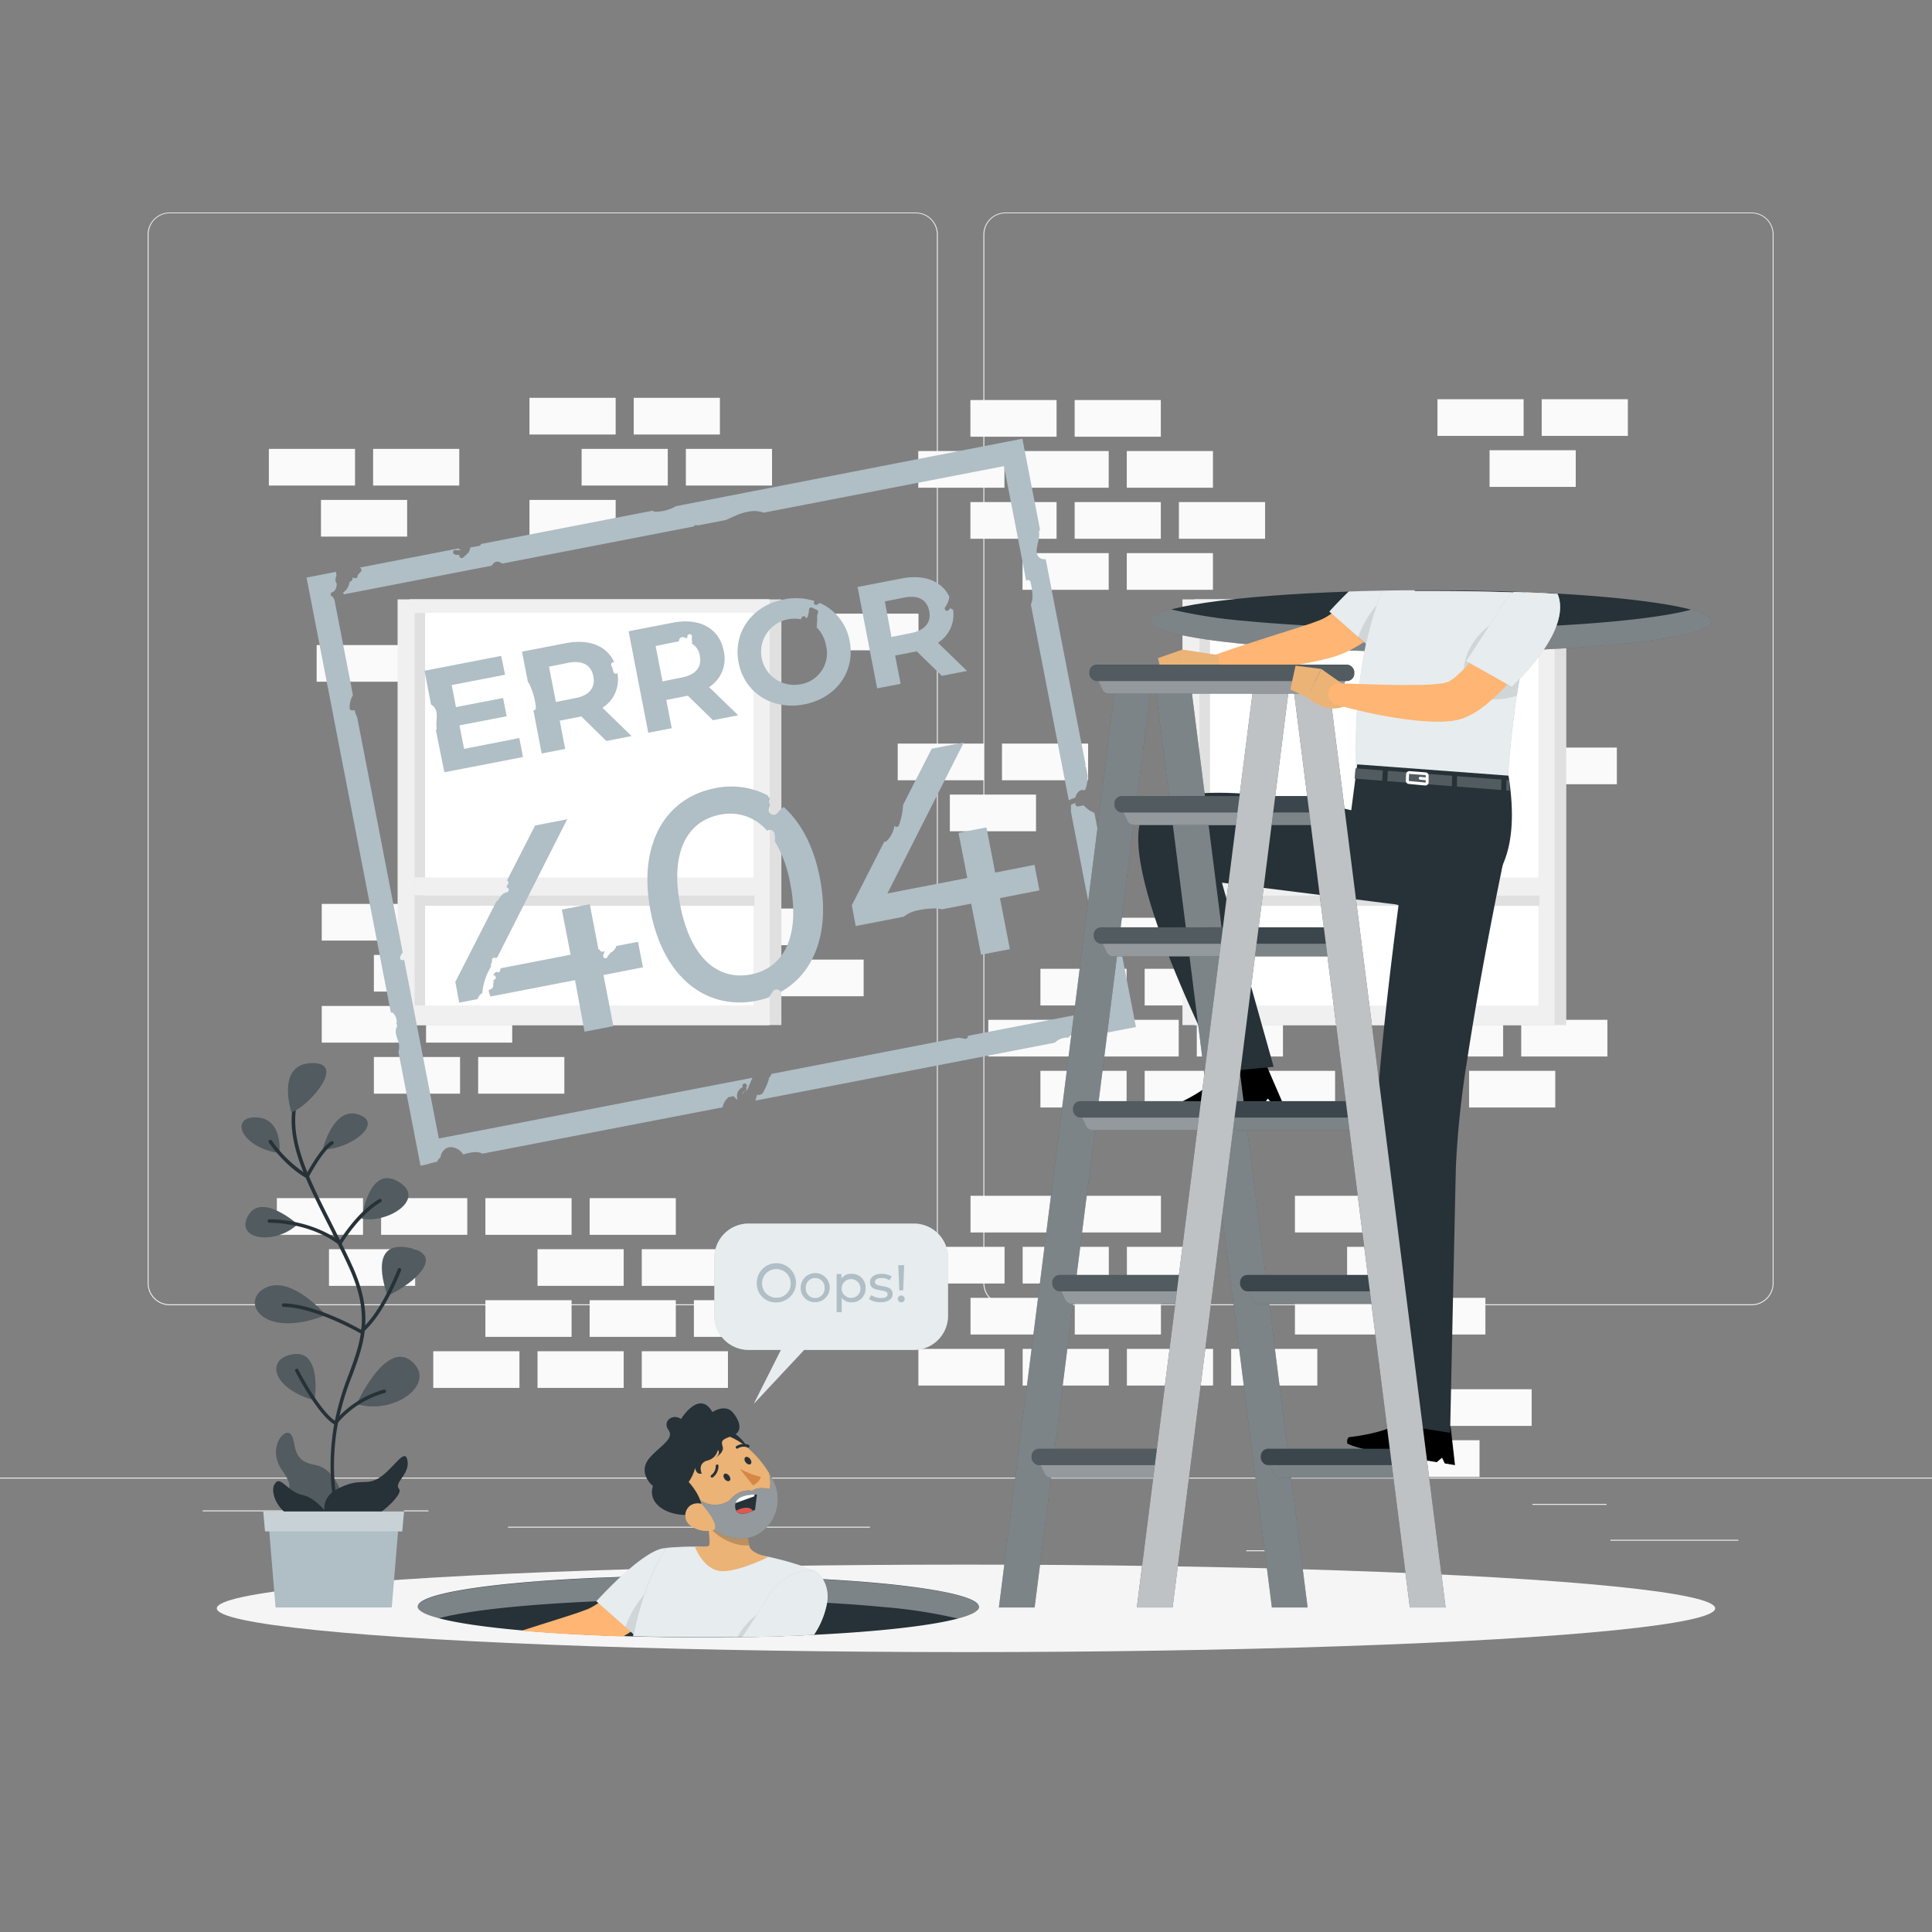 <svg xmlns="http://www.w3.org/2000/svg" viewBox="0 0 500 500"><rect x="0" y="0" width="500" height="500" fill="#808080" stroke="none"/><g id="freepik--background-complete--inject-53"><rect y="382.4" width="500" height="0.25" style="fill:#ebebeb"></rect><rect x="416.78" y="398.49" width="33.12" height="0.25" style="fill:#ebebeb"></rect><rect x="322.53" y="401.21" width="8.69" height="0.25" style="fill:#ebebeb"></rect><rect x="396.59" y="389.21" width="19.19" height="0.25" style="fill:#ebebeb"></rect><rect x="52.46" y="390.89" width="43.19" height="0.25" style="fill:#ebebeb"></rect><rect x="104.56" y="390.89" width="6.33" height="0.25" style="fill:#ebebeb"></rect><rect x="131.47" y="395.11" width="93.68" height="0.25" style="fill:#ebebeb"></rect><path d="M237,337.8H43.91a5.71,5.71,0,0,1-5.7-5.71V60.66A5.71,5.71,0,0,1,43.91,55H237a5.71,5.71,0,0,1,5.71,5.71V332.09A5.71,5.71,0,0,1,237,337.8ZM43.91,55.2a5.46,5.46,0,0,0-5.45,5.46V332.09a5.46,5.46,0,0,0,5.45,5.46H237a5.47,5.47,0,0,0,5.46-5.46V60.66A5.47,5.47,0,0,0,237,55.2Z" style="fill:#ebebeb"></path><path d="M453.31,337.8H260.21a5.72,5.72,0,0,1-5.71-5.71V60.66A5.72,5.72,0,0,1,260.21,55h193.1A5.71,5.71,0,0,1,459,60.66V332.09A5.71,5.71,0,0,1,453.31,337.8ZM260.21,55.2a5.47,5.47,0,0,0-5.46,5.46V332.09a5.47,5.47,0,0,0,5.46,5.46h193.1a5.47,5.47,0,0,0,5.46-5.46V60.66a5.47,5.47,0,0,0-5.46-5.46Z" style="fill:#ebebeb"></path><rect x="336.71" y="237.51" width="22.3" height="9.49" style="fill:#fafafa"></rect><rect x="309.73" y="237.51" width="22.3" height="9.49" style="fill:#fafafa"></rect><rect x="282.75" y="237.51" width="22.3" height="9.49" style="fill:#fafafa"></rect><rect x="350.2" y="250.72" width="22.3" height="9.49" style="fill:#fafafa"></rect><rect x="323.22" y="250.72" width="22.3" height="9.49" style="fill:#fafafa"></rect><rect x="296.24" y="250.72" width="22.3" height="9.49" style="fill:#fafafa"></rect><rect x="269.26" y="250.72" width="22.3" height="9.49" style="fill:#fafafa"></rect><rect x="393.69" y="263.93" width="22.3" height="9.49" style="fill:#fafafa"></rect><rect x="366.71" y="263.93" width="22.3" height="9.49" style="fill:#fafafa"></rect><rect x="309.73" y="263.93" width="22.3" height="9.49" style="fill:#fafafa"></rect><rect x="282.75" y="263.93" width="22.3" height="9.49" style="fill:#fafafa"></rect><rect x="255.77" y="263.93" width="22.3" height="9.49" style="fill:#fafafa"></rect><rect x="380.2" y="277.13" width="22.3" height="9.49" style="fill:#fafafa"></rect><rect x="323.22" y="277.13" width="22.3" height="9.49" style="fill:#fafafa"></rect><rect x="296.24" y="277.13" width="22.3" height="9.49" style="fill:#fafafa"></rect><rect x="269.26" y="277.13" width="22.3" height="9.49" style="fill:#fafafa"></rect><rect x="164.01" y="102.96" width="22.3" height="9.49" style="fill:#fafafa"></rect><rect x="137.03" y="102.96" width="22.3" height="9.49" style="fill:#fafafa"></rect><rect x="177.5" y="116.17" width="22.3" height="9.49" style="fill:#fafafa"></rect><rect x="150.52" y="116.17" width="22.3" height="9.49" style="fill:#fafafa"></rect><rect x="96.56" y="116.17" width="22.3" height="9.49" style="fill:#fafafa"></rect><rect x="69.58" y="116.17" width="22.3" height="9.49" style="fill:#fafafa"></rect><rect x="137.03" y="129.38" width="22.3" height="9.49" style="fill:#fafafa"></rect><rect x="382.64" y="180.26" width="22.3" height="9.49" style="fill:#fafafa"></rect><rect x="335.66" y="180.26" width="22.3" height="9.49" style="fill:#fafafa"></rect><rect x="396.14" y="193.47" width="22.3" height="9.49" style="fill:#fafafa"></rect><rect x="369.15" y="193.47" width="22.3" height="9.49" style="fill:#fafafa"></rect><rect x="138.94" y="166.94" width="22.3" height="9.49" style="fill:#fafafa"></rect><rect x="81.95" y="166.94" width="22.3" height="9.49" style="fill:#fafafa"></rect><rect x="152.43" y="180.14" width="22.3" height="9.49" style="fill:#fafafa"></rect><rect x="115.44" y="180.14" width="22.3" height="9.49" style="fill:#fafafa"></rect><rect x="382.64" y="206.68" width="22.3" height="9.49" style="fill:#fafafa"></rect><rect x="335.66" y="206.68" width="22.3" height="9.49" style="fill:#fafafa"></rect><rect x="83.07" y="129.38" width="22.3" height="9.49" style="fill:#fafafa"></rect><rect x="398.99" y="103.32" width="22.3" height="9.49" style="fill:#fafafa"></rect><rect x="372.01" y="103.32" width="22.3" height="9.49" style="fill:#fafafa"></rect><rect x="385.5" y="116.52" width="22.3" height="9.49" style="fill:#fafafa"></rect><rect x="278.12" y="103.53" width="22.3" height="9.49" style="fill:#fafafa"></rect><rect x="251.14" y="103.53" width="22.3" height="9.49" style="fill:#fafafa"></rect><rect x="291.61" y="116.73" width="22.3" height="9.49" style="fill:#fafafa"></rect><rect x="264.63" y="116.73" width="22.3" height="9.49" style="fill:#fafafa"></rect><rect x="237.65" y="116.73" width="22.3" height="9.49" style="fill:#fafafa"></rect><rect x="305.1" y="129.94" width="22.3" height="9.49" style="fill:#fafafa"></rect><rect x="278.12" y="129.94" width="22.3" height="9.49" style="fill:#fafafa"></rect><rect x="251.14" y="129.94" width="22.3" height="9.49" style="fill:#fafafa"></rect><rect x="291.61" y="143.15" width="22.3" height="9.49" style="fill:#fafafa"></rect><rect x="264.63" y="143.15" width="22.3" height="9.49" style="fill:#fafafa"></rect><rect x="110.26" y="233.93" width="22.3" height="9.49" style="fill:#fafafa"></rect><rect x="83.27" y="233.93" width="22.3" height="9.49" style="fill:#fafafa"></rect><rect x="187.72" y="235.13" width="22.3" height="9.49" style="fill:#fafafa"></rect><rect x="123.75" y="247.13" width="22.3" height="9.49" style="fill:#fafafa"></rect><rect x="96.76" y="247.13" width="22.3" height="9.49" style="fill:#fafafa"></rect><rect x="201.21" y="248.34" width="22.3" height="9.49" style="fill:#fafafa"></rect><rect x="174.22" y="248.34" width="22.3" height="9.49" style="fill:#fafafa"></rect><rect x="245.82" y="205.64" width="22.3" height="9.49" style="fill:#fafafa"></rect><rect x="105.93" y="199.36" width="22.3" height="9.49" style="fill:#fafafa"></rect><rect x="215.41" y="158.81" width="22.3" height="9.49" style="fill:#fafafa"></rect><rect x="232.33" y="192.44" width="22.3" height="9.49" style="fill:#fafafa"></rect><rect x="259.31" y="192.44" width="22.3" height="9.49" style="fill:#fafafa"></rect><rect x="360.6" y="372.73" width="22.3" height="9.49" style="fill:#fafafa"></rect><rect x="374.09" y="359.53" width="22.3" height="9.49" style="fill:#fafafa"></rect><rect x="110.26" y="260.34" width="22.3" height="9.49" style="fill:#fafafa"></rect><rect x="83.27" y="260.34" width="22.3" height="9.49" style="fill:#fafafa"></rect><rect x="123.75" y="273.55" width="22.3" height="9.49" style="fill:#fafafa"></rect><rect x="96.76" y="273.55" width="22.3" height="9.49" style="fill:#fafafa"></rect><rect x="152.6" y="310.08" width="22.3" height="9.49" style="fill:#fafafa"></rect><rect x="125.62" y="310.08" width="22.3" height="9.49" style="fill:#fafafa"></rect><rect x="98.63" y="310.08" width="22.3" height="9.49" style="fill:#fafafa"></rect><rect x="71.65" y="310.08" width="22.3" height="9.49" style="fill:#fafafa"></rect><rect x="166.09" y="323.29" width="22.3" height="9.49" style="fill:#fafafa"></rect><rect x="139.11" y="323.29" width="22.3" height="9.49" style="fill:#fafafa"></rect><rect x="85.14" y="323.29" width="22.3" height="9.49" style="fill:#fafafa"></rect><rect x="179.58" y="336.49" width="22.3" height="9.49" style="fill:#fafafa"></rect><rect x="152.6" y="336.49" width="22.3" height="9.49" style="fill:#fafafa"></rect><rect x="125.62" y="336.49" width="22.3" height="9.49" style="fill:#fafafa"></rect><rect x="166.09" y="349.7" width="22.3" height="9.49" style="fill:#fafafa"></rect><rect x="139.11" y="349.7" width="22.3" height="9.49" style="fill:#fafafa"></rect><rect x="112.13" y="349.7" width="22.3" height="9.49" style="fill:#fafafa"></rect><rect x="335.13" y="309.47" width="22.3" height="9.49" style="fill:#fafafa"></rect><rect x="278.15" y="309.47" width="22.3" height="9.49" style="fill:#fafafa"></rect><rect x="251.17" y="309.47" width="22.3" height="9.49" style="fill:#fafafa"></rect><rect x="348.63" y="322.68" width="22.3" height="9.49" style="fill:#fafafa"></rect><rect x="291.64" y="322.68" width="22.3" height="9.49" style="fill:#fafafa"></rect><rect x="264.66" y="322.68" width="22.3" height="9.49" style="fill:#fafafa"></rect><rect x="237.68" y="322.68" width="22.3" height="9.49" style="fill:#fafafa"></rect><rect x="362.12" y="335.88" width="22.3" height="9.49" style="fill:#fafafa"></rect><rect x="335.13" y="335.88" width="22.3" height="9.49" style="fill:#fafafa"></rect><rect x="278.15" y="335.88" width="22.3" height="9.49" style="fill:#fafafa"></rect><rect x="251.17" y="335.88" width="22.3" height="9.49" style="fill:#fafafa"></rect><rect x="318.62" y="349.09" width="22.3" height="9.49" style="fill:#fafafa"></rect><rect x="291.64" y="349.09" width="22.3" height="9.49" style="fill:#fafafa"></rect><rect x="264.66" y="349.09" width="22.3" height="9.49" style="fill:#fafafa"></rect><rect x="237.68" y="349.09" width="22.3" height="9.49" style="fill:#fafafa"></rect><rect x="309.03" y="155.11" width="96.32" height="110.17" transform="translate(714.38 420.4) rotate(180)" style="fill:#e0e0e0"></rect><rect x="309.21" y="155.11" width="92.61" height="110.17" transform="translate(711.03 420.4) rotate(180)" style="fill:#e0e0e0"></rect><rect x="306.03" y="155.11" width="96.32" height="110.17" transform="translate(708.37 420.4) rotate(180)" style="fill:#f0f0f0"></rect><rect x="310.4" y="158.63" width="87.74" height="101.6" transform="translate(708.54 418.85) rotate(180)" style="fill:#fff"></rect><rect x="310.4" y="158.63" width="2.74" height="101.6" transform="translate(623.54 418.85) rotate(180)" style="fill:#e0e0e0"></rect><rect x="354.24" y="190.29" width="2.74" height="85.54" transform="translate(122.56 588.67) rotate(-90)" style="fill:#e0e0e0"></rect><rect x="310.4" y="227.09" width="89.21" height="4.6" transform="translate(710.01 458.77) rotate(180)" style="fill:#f0f0f0"></rect><rect x="105.9" y="155.11" width="96.32" height="110.17" transform="translate(308.12 420.4) rotate(180)" style="fill:#e0e0e0"></rect><rect x="106.08" y="155.11" width="92.61" height="110.17" transform="translate(304.78 420.4) rotate(180)" style="fill:#e0e0e0"></rect><rect x="102.9" y="155.11" width="96.32" height="110.17" transform="translate(302.12 420.4) rotate(180)" style="fill:#f0f0f0"></rect><rect x="107.27" y="158.63" width="87.74" height="101.6" transform="translate(302.28 418.85) rotate(180)" style="fill:#fff"></rect><rect x="107.27" y="158.63" width="2.74" height="101.6" transform="translate(217.28 418.85) rotate(180)" style="fill:#e0e0e0"></rect><rect x="151.12" y="190.29" width="2.74" height="85.54" transform="translate(-80.57 385.54) rotate(-90)" style="fill:#e0e0e0"></rect><rect x="107.27" y="227.09" width="89.21" height="4.6" transform="translate(303.75 458.77) rotate(180)" style="fill:#f0f0f0"></rect></g><g id="freepik--Shadow--inject-53"><ellipse id="freepik--path--inject-53" cx="250" cy="416.24" rx="193.89" ry="11.32" style="fill:#f5f5f5"></ellipse></g><g id="freepik--Plant--inject-53"><path d="M89.38,390.41S88,380.24,81.49,379.13s-4.55-6-6.24-7.94-6.12,3.71-2.33,9.16.69,3.73,2.33,8.79S90,398.85,89.38,390.41Z" style="fill:#263238"></path><path d="M89.38,390.41S88,380.24,81.49,379.13s-4.55-6-6.24-7.94-6.12,3.71-2.33,9.16.69,3.73,2.33,8.79S90,398.85,89.38,390.41Z" style="fill:#fff;isolation:isolate;opacity:0.2"></path><path d="M89.11,397.47a.45.45,0,0,1-.41-.25c0-.11-5-10.69-2.4-27.55a70.69,70.69,0,0,1,4-14.09c3.15-8.58,5.63-15.36-.05-27.74-1.8-3.92-3.64-7.57-5.42-11.1-6.68-13.26-11.95-23.73-8-34.34a.45.45,0,0,1,.58-.26.43.43,0,0,1,.27.57c-3.79,10.24,1.41,20.56,8,33.62,1.78,3.54,3.62,7.2,5.43,11.13,5.84,12.72,3.17,20,.08,28.43a68.49,68.49,0,0,0-4,13.92c-2.57,16.56,2.28,26.91,2.33,27a.45.45,0,0,1-.21.6A.48.48,0,0,1,89.11,397.47Z" style="fill:#263238"></path><path d="M85.36,395s-4.21-6.34,1.86-9.6,7.29-.63,11-3,6.6-8,7.24-4.39-3.69,5.71-2.16,7.37S93.13,397.84,85.36,395Z" style="fill:#263238"></path><path d="M75.43,287.85s-4.09-12.45,5.23-12.71S79.7,286.52,75.43,287.85Z" style="fill:#263238"></path><path d="M83.53,297.43s2.78-11.33,9.39-8.94S90.12,297.64,83.53,297.43Z" style="fill:#263238"></path><path d="M72.31,298.41s1-9-6-9.22S62.39,297,72.31,298.41Z" style="fill:#263238"></path><path d="M77,316.84s-9.42-8.4-12.81-2.15S71.28,322.24,77,316.84Z" style="fill:#263238"></path><path d="M93.64,315.35s1.77-14,9.38-9.57S100.27,316.75,93.64,315.35Z" style="fill:#263238"></path><path d="M100.34,335.32s-5.62-14.09,4.82-12.5S107.71,331.9,100.34,335.32Z" style="fill:#263238"></path><path d="M84.32,340.35S75.51,330,68.77,333.26,67.54,346.87,84.32,340.35Z" style="fill:#263238"></path><path d="M92.32,363.36s7.51-16.68,14.19-11.06S102.25,366.32,92.32,363.36Z" style="fill:#263238"></path><path d="M81.41,362.38s2-12.94-5.45-11.9S70.48,359.44,81.41,362.38Z" style="fill:#263238"></path><g style="isolation:isolate;opacity:0.2"><path d="M75.43,287.85s-4.09-12.45,5.23-12.71S79.7,286.52,75.43,287.85Z" style="fill:#fff"></path><path d="M83.53,297.43s2.78-11.33,9.39-8.94S90.12,297.64,83.53,297.43Z" style="fill:#fff"></path><path d="M72.31,298.41s1-9-6-9.22S62.39,297,72.31,298.41Z" style="fill:#fff"></path><path d="M77,316.84s-9.42-8.4-12.81-2.15S71.28,322.24,77,316.84Z" style="fill:#fff"></path><path d="M93.64,315.35s1.77-14,9.38-9.57S100.27,316.75,93.64,315.35Z" style="fill:#fff"></path><path d="M100.34,335.32s-5.62-14.09,4.82-12.5S107.71,331.9,100.34,335.32Z" style="fill:#fff"></path><path d="M84.32,340.35S75.51,330,68.77,333.26,67.54,346.87,84.32,340.35Z" style="fill:#fff"></path><path d="M92.32,363.36s7.51-16.68,14.19-11.06S102.25,366.32,92.32,363.36Z" style="fill:#fff"></path><path d="M81.41,362.38s2-12.94-5.45-11.9S70.48,359.44,81.41,362.38Z" style="fill:#fff"></path></g><path d="M79.47,304.92a.51.51,0,0,1-.22-.05c-5.52-3.09-9.49-8.93-9.65-9.17a.45.45,0,0,1,.12-.63.46.46,0,0,1,.63.12,32.63,32.63,0,0,0,8.94,8.66c.84-1.56,3.87-6.94,6.4-8.46a.45.45,0,1,1,.47.77c-2.69,1.61-6.26,8.45-6.29,8.52a.45.45,0,0,1-.27.22A.32.32,0,0,1,79.47,304.92Z" style="fill:#263238"></path><path d="M88,322.23a.42.42,0,0,1-.27-.09c-7.85-5.93-17.88-5.68-18-5.68a.48.48,0,0,1-.47-.44.45.45,0,0,1,.44-.46c.1,0,10.11-.26,18.15,5.56,1.05-1.67,5.08-7.74,10.26-10.79a.45.45,0,0,1,.46.78c-5.71,3.36-10.16,10.82-10.2,10.9a.46.46,0,0,1-.3.21Z" style="fill:#263238"></path><path d="M93.45,345.1a.46.46,0,0,1-.23-.06c-.11-.07-11.58-6.66-19.87-6.82a.46.46,0,0,1,0-.91c7.9.16,18.19,5.75,20,6.79,5.32-4.49,9.55-15.5,9.59-15.61a.45.45,0,1,1,.84.32c-.18.47-4.48,11.68-10.1,16.19A.48.48,0,0,1,93.45,345.1Z" style="fill:#263238"></path><path d="M86.81,368.74a.49.49,0,0,1-.23-.06c-4.33-2.48-9.93-13.33-10.16-13.79a.45.45,0,0,1,.8-.42c0,.11,5.41,10.5,9.48,13.22a25.79,25.79,0,0,1,12.6-8.05.45.45,0,0,1,.56.3.46.46,0,0,1-.3.57,24.65,24.65,0,0,0-12.38,8A.47.47,0,0,1,86.81,368.74Z" style="fill:#263238"></path><path d="M86,393.48s-3.61-5.74-7.68-6.56-5.83-5.51-7.33-2.69S73.63,396.41,86,393.48Z" style="fill:#263238"></path><polygon points="71.31 416.01 101.39 416.01 103.4 391.72 69.3 391.72 71.31 416.01" style="fill:#B0BEC5"></polygon><polygon points="68.59 396.32 104.1 396.32 104.56 391.17 68.14 391.17 68.59 396.32" style="fill:#B0BEC5"></polygon><polygon points="68.59 396.32 104.1 396.32 104.56 391.17 68.14 391.17 68.59 396.32" style="fill:#fff;opacity:0.3"></polygon></g><g id="freepik--Frame--inject-53"><path d="M280.47,208.42l-1.52.29a.61.61,0,0,1-.51-1l.06,0c-.43.19-.86.38-1.31.55a18.12,18.12,0,0,0,0,2L287,261l-36.54,7.08a.78.78,0,0,1,0,.22.61.61,0,0,1-.65.55c-.59-.11-1.19-.22-1.79-.3l-48.38,9.38a.57.57,0,0,1-.08.24,7.66,7.66,0,0,1-.61.88,1,1,0,0,1-.06.53,17.7,17.7,0,0,1-1.45,3.23,1.33,1.33,0,0,1-.8.53,1.13,1.13,0,0,1-.63-.05,6.68,6.68,0,0,0-.5,1.55l77.52-15,.07-.09a4.48,4.48,0,0,1,3.4-1.21,6.13,6.13,0,0,1,1.55-1.3,1.89,1.89,0,0,1,1.8-.15,1.93,1.93,0,0,1,.83,1,22,22,0,0,1,2.3-.16l11-2.14-10.75-55.43A7,7,0,0,1,280.47,208.42Z" style="fill:#B0BEC5"></path><path d="M180.26,135.91l.36.07,7.23-1.4c.8-.35,1.59-.72,2.36-1.05a13.89,13.89,0,0,1,4.62-1.27,7.35,7.35,0,0,1,2.81.42l62.18-12.05,5.77,29.74a.61.61,0,0,1,1.09.2,17.3,17.3,0,0,1,.54,4,5.34,5.34,0,0,1-.44,1.88l9.81,50.63c.59-.22,1.17-.46,1.75-.72a2.6,2.6,0,0,1,1.11-1.73,1.87,1.87,0,0,1,1.34-.1,7.24,7.24,0,0,0,.5-1.64,9.45,9.45,0,0,0,.19-2.09l-.39-2.05c0-.11-.09-.21-.14-.31a.53.53,0,0,1,0-.5l-10.32-53.22a.57.57,0,0,1-.18,0,2,2,0,0,1-1.87-.87,3,3,0,0,1-.25-1.88c.1-.75.29-1.49.44-2.23a5.86,5.86,0,0,0,.14-2,.55.55,0,0,1,.26-.59l-4.58-23.61L174.92,131a10.56,10.56,0,0,1-5.49,1.43.54.54,0,0,1-.44-.28l-44.49,8.63a.64.64,0,0,1-.47.48l-2.34.45a1.93,1.93,0,0,1-.31,1,.56.56,0,0,1-.19.36,5.66,5.66,0,0,0-.44.4c-.27.25-.53.52-.81.76a.77.77,0,0,1-.34.19.62.62,0,0,1-.57-.2.64.64,0,0,1-.15-.44.85.85,0,0,1,0-.17c-.36,0-.72,0-1.07-.09a.62.62,0,0,1-.55-.65.6.6,0,0,1,.64-.55,8.75,8.75,0,0,0,1.14.09h.3a.57.57,0,0,0,.13,0h0a1.25,1.25,0,0,1-.76-.41.35.35,0,0,1,0-.08l-25.76,5a.72.72,0,0,1,.34.09.61.61,0,0,1,.16.83,5.57,5.57,0,0,1-.69.76l-.07.08h0c0-.05.06,0,0,0a1.67,1.67,0,0,0-.12.16s0,.08,0,.11a.36.36,0,0,0,0,.1.13.13,0,0,0,0,.06.62.62,0,0,1-.94.45l0,0h0a.58.58,0,0,0-.17-.06,1.39,1.39,0,0,0-.19-.06,1.53,1.53,0,0,1-.22.8.56.56,0,0,1-.52.24,5.41,5.41,0,0,1-.56,1.61,4.15,4.15,0,0,1-1.2,1.3l0,0a2,2,0,0,1,.24.42l38.3-7.42,0-.06a2.64,2.64,0,0,1,.62-.71,1.33,1.33,0,0,1,1.16-.21,2.78,2.78,0,0,1,.87.45l49.59-9.61A.6.6,0,0,1,180.26,135.91Z" style="fill:#B0BEC5"></path><path d="M113.57,294.64l-9-46.35a.6.6,0,0,1-.65.17.6.6,0,0,1-.37-.76,3.91,3.91,0,0,1,.67-1.21L92.43,185.58l-.11-.19a6.07,6.07,0,0,1-.51-1.56,4.22,4.22,0,0,0-.62,0,.61.61,0,0,1-.71-.64,6.47,6.47,0,0,1,.86-3.29l-4.78-24.64a3.17,3.17,0,0,1-.21-.41l-.24-.45a.54.54,0,0,1-.47-.3.6.6,0,0,1,.27-.8,2,2,0,0,0,.67-.43,2,2,0,0,0,.33-.52,4,4,0,0,0,.25-1.32,1.93,1.93,0,0,1-.32-.68,2.26,2.26,0,0,1,.09-1,.45.45,0,0,1,.13-.22c0-.38-.06-.76-.08-1.14l-7.65,1.48,21.83,112.62a.5.5,0,0,1,.65.16,3.28,3.28,0,0,1,.87,2.25,2.43,2.43,0,0,1-.14.48.57.57,0,0,1,.2.66,2.92,2.92,0,0,0-.27,1.86,12.06,12.06,0,0,0,.51,1.75,4.65,4.65,0,0,1,.14,3l5.7,29.43,1.62-.32a23.24,23.24,0,0,1,2.78-.73.5.5,0,0,1,.09-.4,9.2,9.2,0,0,1,.76-.78.65.65,0,0,1,0-.31,3.26,3.26,0,0,1,1.11-1.76,2.56,2.56,0,0,1,1.74-.49,4.08,4.08,0,0,1,2.94,1.87c1.64-.4,3.41-1,5-.19l62.16-12a2.73,2.73,0,0,1,.1-.48,4.58,4.58,0,0,1,1.37-2.09.59.59,0,0,1,.7-.05.54.54,0,0,1,.92,0l.25.3.11.1h0l.19.13,0,0h0l.21.1a2.85,2.85,0,0,1,0-1.78,2.51,2.51,0,0,1,1.38-1.46.59.59,0,0,1,.36-.93.61.61,0,0,1,.47,1.07l.07.08a.6.6,0,0,1-.27.8l-.23.11-.13.07s0,0,0,0l-.07.05-.16.14,0,0,0,0-.06.07-.1.15,0,.06a1.66,1.66,0,0,0-.06.16h0a3.82,3.82,0,0,1,.69-.7,2.48,2.48,0,0,1,.56-.29c.49-1.08.95-2.18,1.41-3.26Z" style="fill:#B0BEC5"></path></g><g id="freepik--Number--inject-53"><path d="M128.35,248a1.43,1.43,0,0,1,.37-.29l18.06-35.68-8.3,1.61-7.28,14.25a.5.5,0,0,1,.13.05.61.61,0,0,1,.16.83c-.17.25-.3.52-.45.78.13.08.25.18.38.25a.6.6,0,0,1,.25.62.61.61,0,0,1-.47.47L131,231l-.05,0-.06,0-.39.18-.09,0h0l-.14.11-.31.27-.16.17h0l-.07.08-.28.36c-.2.27-.38.55-.57.83a.62.62,0,0,1-.39.25l-10.65,20.86,1,5.38,4.73-.92a3.07,3.07,0,0,1,.74-1.19,2.94,2.94,0,0,1,.52-.39.41.41,0,0,1,0-.11,15.59,15.59,0,0,1,2.3-6.82.62.62,0,0,1,0-.67,1.47,1.47,0,0,0,.18-.94A.62.62,0,0,1,128.35,248Z" style="fill:#B0BEC5"></path><path d="M159.46,244.83a1.11,1.11,0,0,1-.12.43,2.92,2.92,0,0,1-1.37,1.32c-.12.18-.25.35-.36.52a.56.56,0,0,1-.26.2c0,.09-.07.19-.09.28a.6.6,0,1,1-1.13-.4,6.37,6.37,0,0,1,.38-1l-.57.11a.61.61,0,0,1-.7-.47.22.22,0,0,1,0-.14l-.35.07L152.63,234l-7.22,1.4,2.26,11.68-17.87,3.46c-.12.06-.23.15-.35.22l0,.08a.6.6,0,0,1-1,.61,6.82,6.82,0,0,0-.91.95.58.58,0,0,1,.59.17.59.59,0,0,1,0,.84l-.48.4a.65.65,0,0,1,0,.67h0v0l0,.07v0a.41.41,0,0,0,0,.11c0,.14,0,.29,0,.44a1.12,1.12,0,0,1-.33.71,1.51,1.51,0,0,1-.77.35h-.07a8.67,8.67,0,0,0,.13.89,4.36,4.36,0,0,1,.32.85l21.89-4.24L151.28,267l7.46-1.44-2.56-13.22,10.21-2-1.28-6.6Z" style="fill:#B0BEC5"></path><path d="M202.8,208.83l-.48.42c-.23.2-.45.4-.66.61l-.27.3,0,0-.15.18a1.25,1.25,0,0,1-2.21-1.12l.28-1.06s-.08-.08-.11-.14a1,1,0,0,1-.12-.49,1,1,0,0,1,.06-.48c0-.12.09-.24.14-.36a2.77,2.77,0,0,1-.54-.73l0-.08A20.32,20.32,0,0,0,185,204c-12.6,2.44-20,14.25-16.64,31.76s14.7,25.69,27.3,23.25a22,22,0,0,0,3.33-.91c.35-.5.7-1,1-1.49a1.24,1.24,0,0,1,2.09.08c8.47-4.72,12.87-15.19,10.11-29.43C210.62,219,207.24,212.8,202.8,208.83Zm-8.46,43.35c-8.45,1.64-15.63-4.14-18.3-17.9s1.83-21.8,10.28-23.43A12.53,12.53,0,0,1,198.53,215a1.45,1.45,0,0,1,.47-.22,1.27,1.27,0,0,1,1.47,1,6.89,6.89,0,0,1,.05,1.92,32.66,32.66,0,0,1,4,11C207.21,242.51,202.71,250.56,194.34,252.18Z" style="fill:#B0BEC5"></path><path d="M257.55,225.82l-2.26-11.68-7.23,1.4,2.27,11.68-20.67,4,19.77-39.06-8.3,1.6-7.43,14.56a16.6,16.6,0,0,1-1.09,5.31.61.61,0,0,1-1.13,0,6.8,6.8,0,0,1-2.06,4.06.54.54,0,0,1-.56.11l-8.41,16.48,1,5.38,12.44-2.41a8.18,8.18,0,0,1,3.65-1.65,18.68,18.68,0,0,1,3.57-.47,9,9,0,0,1,2.69.2l7.54-1.46,2.56,13.21,7.45-1.44-2.56-13.21,10.22-2-1.28-6.6Z" style="fill:#B0BEC5"></path></g><g id="freepik--Text--inject-53"><path d="M120.1,193.81l-1.18-6.08,12.2-2.36-.92-4.73L118,183l-1.1-5.71,13.81-2.67-1-4.88-19.85,3.85,1.7,8.76a2.53,2.53,0,0,1,.79.63,3.05,3.05,0,0,1,.65,1.66c.13,1.25-.18,2.54,0,3.75a.53.53,0,0,1-.2.55L115,199.86l20.34-3.94L134.4,191Z" style="fill:#B0BEC5"></path><path d="M155.92,183.17a8.65,8.65,0,0,0,3.85-9,.63.63,0,0,1-.38.19.59.59,0,0,1-.57-.33,3.69,3.69,0,0,1-.27-1c0-.05,0-.09,0-.14a2.13,2.13,0,0,1-.39-.8.62.62,0,0,1,.48-.7.45.45,0,0,1,.36.06c-1.91-4.27-6.51-6.17-12.53-5l-11.37,2.2,1.54,7.93a.51.51,0,0,1,.27.27,18.11,18.11,0,0,1,1.78,6.27.62.62,0,0,1-.48.7.5.5,0,0,1-.17,0L140.19,195l6.08-1.18-1.42-7.31,5.59-1.09,6.48,6.34,6.53-1.27Zm-7.06-2.49-5,1-1.78-9.15,5-1c3.71-.72,5.92.6,6.48,3.49S152.58,180,148.86,180.68Z" style="fill:#B0BEC5"></path><path d="M183.51,177.82a8.68,8.68,0,0,0,3.79-9.34c-1.14-5.89-6.23-8.68-13.25-7.32l-11.37,2.21,5.09,26.26,6.08-1.17-1.42-7.32,5.59-1.09,6.49,6.34,6.53-1.27Zm-7.06-2.48-5,1-1.77-9.16,4.95-1c.31-.06.61-.1.89-.13l.19-.16a2.16,2.16,0,0,1,.1-.44.88.88,0,0,1,.86-.57,2.33,2.33,0,0,1,1,.34.58.58,0,0,1,.19-.15,2.86,2.86,0,0,1,.07-.57.6.6,0,0,1,1.13.4c-.12.46.1.87.06,1.34a.93.93,0,0,1-.1.32,4.25,4.25,0,0,1,2.08,3.12C181.7,172.53,180.16,174.62,176.45,175.34Z" style="fill:#B0BEC5"></path><path d="M212.28,156.09l-.31.08a1,1,0,0,0-.21.1.27.27,0,0,0-.08.07v0a.69.69,0,0,1-.34.22.6.6,0,0,1-.45-.1.53.53,0,0,1-.25-.38.6.6,0,0,1,.09-.45s.06-.05.08-.08a15.76,15.76,0,0,0-7.92-.43c-8.3,1.61-13.25,8.57-11.74,16.37s8.71,12.41,17,10.8,13.26-8.53,11.74-16.37A13.32,13.32,0,0,0,212.28,156.09Zm-5.12,21a8.56,8.56,0,0,1-3.26-16.81,8.84,8.84,0,0,1,3.4,0c0-.14.09-.28.14-.4a.6.6,0,0,1,.69-.38.54.54,0,0,1,.44.45l.35-.09c.08-.25.16-.49.23-.74s.08-.29.11-.43a1.6,1.6,0,0,0,.05-.21l0-.07h0l.06-.36v-.13c-.06-.4.36-.88.79-.67l1.19.57a.62.62,0,0,1,.36.77,3.66,3.66,0,0,0-.18.46c0,.05,0,.11-.05.16v0s0,0,0,.07a4.36,4.36,0,0,0,0,.72,8.82,8.82,0,0,1-.1,1.7.52.52,0,0,1,0,.41.42.42,0,0,1-.11.18,8.94,8.94,0,0,1,2.51,4.77A8.16,8.16,0,0,1,207.16,177.09Z" style="fill:#B0BEC5"></path><path d="M246.66,157.75a.38.38,0,0,0-.1,0,2,2,0,0,1-.65-.38,3.19,3.19,0,0,1-.31.44.62.62,0,0,1-.83.16.6.6,0,0,1-.16-.83,5.78,5.78,0,0,0,1.08-2.74c-2-4.06-6.51-5.83-12.38-4.69l-11.37,2.2L227,178.15l6.08-1.18-1.42-7.32,5.59-1.08,6.49,6.33,6.53-1.26-7.53-7.3A8.62,8.62,0,0,0,246.66,157.75Zm-10.95,6.1-5,1L229,155.65l5-1c3.72-.72,5.92.61,6.48,3.5S239.42,163.13,235.71,163.85Z" style="fill:#B0BEC5"></path></g><g id="freepik--speech-bubble--inject-53"><path d="M193.77,316.66h42.74a8.84,8.84,0,0,1,8.84,8.85v15a8.84,8.84,0,0,1-8.84,8.85h-28.4l-13,13.9,7-13.9h-8.38a8.85,8.85,0,0,1-8.85-8.85v-15A8.85,8.85,0,0,1,193.77,316.66Z" style="fill:#B0BEC5"></path><path d="M193.77,316.66h42.74a8.84,8.84,0,0,1,8.84,8.85v15a8.84,8.84,0,0,1-8.84,8.85h-28.4l-13,13.9,7-13.9h-8.38a8.85,8.85,0,0,1-8.85-8.85v-15A8.85,8.85,0,0,1,193.77,316.66Z" style="fill:#fff;opacity:0.7"></path><path d="M195.86,332.18a5.07,5.07,0,1,1,5.08,4.88A4.84,4.84,0,0,1,195.86,332.18Zm8.77,0a3.71,3.71,0,1,0-3.69,3.67A3.58,3.58,0,0,0,204.63,332.18Z" style="fill:#B0BEC5"></path><path d="M207.22,333.34A3.76,3.76,0,1,1,211,337,3.6,3.6,0,0,1,207.22,333.34Zm6.19,0a2.44,2.44,0,1,0-4.87,0,2.44,2.44,0,1,0,4.87,0Z" style="fill:#B0BEC5"></path><path d="M224,333.34a3.51,3.51,0,0,1-3.65,3.7,3.08,3.08,0,0,1-2.52-1.18v3.74h-1.31v-9.87h1.25v1.15a3.08,3.08,0,0,1,2.58-1.22A3.51,3.51,0,0,1,224,333.34Zm-1.32,0a2.43,2.43,0,1,0-2.44,2.55A2.39,2.39,0,0,0,222.7,333.34Z" style="fill:#B0BEC5"></path><path d="M224.92,336.19l.54-1a4.73,4.73,0,0,0,2.54.74c1.21,0,1.71-.36,1.71-1,0-1.62-4.56-.21-4.56-3.09,0-1.29,1.16-2.17,3-2.17a5.25,5.25,0,0,1,2.63.66l-.56,1a3.76,3.76,0,0,0-2.08-.57c-1.15,0-1.71.42-1.71,1,0,1.7,4.58.31,4.58,3.12,0,1.3-1.2,2.14-3.12,2.14A5.17,5.17,0,0,1,224.92,336.19Z" style="fill:#B0BEC5"></path><path d="M232.36,336.16a.87.87,0,0,1,.9-.87.85.85,0,0,1,.87.87.87.87,0,0,1-.87.88A.88.88,0,0,1,232.36,336.16Zm.12-8.74H234l-.26,6.52h-1Z" style="fill:#B0BEC5"></path></g><g id="freepik--character-part-2--inject-53"><path d="M443,160.78c0,3.26-17.83,6.06-43.37,7.29l-2.05.1-2.76.11c-3.83.15-7.81.26-11.91.35l-1.84,0h-1c-3.15.05-6.37.07-9.64.07-5.92,0-11.67-.08-17.18-.22l-4-.13c-10.05-.33-19.17-.9-26.85-1.64-15.07-1.46-24.58-3.59-24.58-6,0-3.59,21.6-6.61,51.31-7.61l2.33-.08q3.11-.09,6.31-.15c2.57-.05,5.19-.08,7.84-.1h4.83c7.48,0,14.7.12,21.49.36l3.22.11,4.19.18h0l1.09.06,2.79.14C426.75,155,443,157.67,443,160.78Z" style="fill:#263238"></path><path d="M443,160.78c0,3.26-17.83,6.06-43.37,7.29l-2.05.1-2.76.11c-3.83.15-7.81.26-11.91.35l-1.84,0h-1c-3.15.05-6.37.07-9.64.07-5.92,0-11.67-.08-17.18-.22l-4-.13c-10.05-.33-19.17-.9-26.85-1.64-15.07-1.46-24.58-3.59-24.58-6,0-1.06,1.89-2.08,5.32-3a129,129,0,0,0,19.26,3c7.68.74,16.8,1.31,26.85,1.64l4,.13c5.51.14,11.26.22,17.18.22,3.27,0,6.49,0,9.64-.07h1l1.84,0c4.1-.09,8.08-.2,11.91-.35l2.76-.11,2.05-.1c17.23-.83,30.94-2.37,38.05-4.29C441.06,158.71,443,159.71,443,160.78Z" style="fill:#fff;opacity:0.4"></path><path d="M365.5,152.84a5.65,5.65,0,0,1-1.28,3.25c-.83,1-1.54,1.76-2.35,2.59-.48.49-1,1-1.45,1.44-.32.33-.65.64-1,.94a55,55,0,0,1-5.36,4.36l-.33.23-.87.58a32.94,32.94,0,0,1-3.74,2.16c-.48.24-1,.47-1.48.69a26.25,26.25,0,0,1-3.69,1.24c-1.12.3-2.19.56-3.25.78-1.49.33-3,.63-4.43.9-2.73.53-5.45,1-8.19,1.4-2.33.35-4.66.68-7,1-1.88.23-3.76.43-5.66.59a2.64,2.64,0,0,1-.63,0,2.81,2.81,0,0,1-2.42-2.55,2.41,2.41,0,0,1,0-.38,2.79,2.79,0,0,1,1.85-2.5h0l.24-.08c2.59-.93,5.19-1.81,7.8-2.66l3.95-1.28c4-1.3,8-2.52,11.89-3.81,1-.32,1.93-.65,2.82-1a11.34,11.34,0,0,0,2.2-1c.45-.26.9-.55,1.36-.86a34.07,34.07,0,0,0,2.91-2.19c1.32-1.09,2.64-2.29,3.93-3.54q3.11-.09,6.31-.15C360.23,152.89,362.85,152.86,365.5,152.84Z" style="fill:#ffb573"></path><path d="M365.62,156.88c-.07.21-.15.41-.23.61s-.17.4-.27.6a5.12,5.12,0,0,1-.3.57l-.33.57,0,.05q-.34.53-.72,1c-.27.35-.55.69-.85,1l-.28.31a17.13,17.13,0,0,1-1.38,1.32c-.16.15-.33.29-.5.42a1.35,1.35,0,0,1-.19.16l0,0h0a31,31,0,0,1-4.8,3.15l-.61.31h0l-.6.3-.23.1-.73-.64-.62-.56-1.4-1.24-7-6.17-.53-.47s2.14-2.39,5-5.18l2.33-.08q3.11-.09,6.31-.15c2.57-.05,5.19-.08,7.84-.1h.58A9.46,9.46,0,0,1,365.62,156.88Z" style="fill:#B0BEC5"></path><path d="M365.63,156.88a6.44,6.44,0,0,1-.24.61q-.12.3-.27.6a5.12,5.12,0,0,1-.3.57l-.33.57,0,.05q-.34.53-.72,1c-.27.35-.55.69-.85,1l-.28.31a17.13,17.13,0,0,1-1.38,1.32c-.16.15-.33.29-.5.42a1.35,1.35,0,0,1-.19.16l0,0a31,31,0,0,1-4.8,3.15l-.61.31h0l-.6.3-.23.1-.73-.64-.62-.56-1.4-1.24-7-6.17-.53-.47s2.14-2.39,5-5.18l2.33-.08q3.11-.09,6.31-.15c2.57-.05,5.19-.08,7.84-.1h.59A9.45,9.45,0,0,1,365.63,156.88Z" style="fill:#fff;opacity:0.7"></path><path d="M360.5,163.56a30.46,30.46,0,0,1-6.27,3.87L351.48,165A24.54,24.54,0,0,1,359,154C360.25,156.32,360.65,161.17,360.5,163.56Z" style="opacity:0.1"></path><path d="M315.28,169.53,306,168.11l.07,8.22s6.36,1.91,9.73-2.41Z" style="fill:#ebb376"></path><polygon points="299.67 170.33 301.2 176.44 306.06 176.33 305.99 168.11 299.67 170.33" style="fill:#ebb376"></polygon><path d="M399.23,153.47c-.08.21-.17.42-.25.64-.24.61-.47,1.23-.69,1.85-.14.38-.27.76-.4,1.15s-.27.78-.39,1.17c-.37,1.16-.73,2.33-1.08,3.52a1.33,1.33,0,0,1-.05.19c-.38,1.32-.72,2.67-1.05,4l0,.16c-.17.7-.35,1.4-.51,2.11-.08.32-.15.63-.22.95-.27,1.23-.53,2.47-.77,3.7h0c-.09.46-.18.92-.26,1.37s-.19,1-.27,1.43c0,.1,0,.2-.05.3-.05.26-.1.52-.14.78-.13.73-.25,1.45-.37,2.16,0,.11,0,.21-.05.32l-.12.75c-.24,1.46-.45,2.89-.64,4.28a2,2,0,0,0,0,.24c-.21,1.53-.39,3-.55,4.43-.07.59-.14,1.17-.2,1.74-.09.8-.17,1.57-.24,2.32-.06.55-.11,1.09-.16,1.61s-.09,1-.13,1.43-.08.92-.12,1.35c-.1,1.22-.18,2.32-.25,3.27,0,.42-.05.8-.08,1.16-.08,1.33-.12,2.26-.14,2.68,0,.17,0,.26,0,.26l-17.73-1.63-.26,0-3-.28-4.51-.42h0L359,202l-1.31-.12-6.63-.61c0-.63-.06-1.24-.07-1.86v0c0-.17,0-.34,0-.51-.19-5.46-.09-10.47.2-15q.24-3.56.62-6.77c.36-3.08.81-5.91,1.32-8.52.11-.59.23-1.17.35-1.73h0c.08-.39.16-.76.25-1.13a88,88,0,0,1,2.48-8.88h0c.48-1.4,1-2.67,1.43-3.82,2.57-.05,5.19-.08,7.84-.1h4.83c7.48,0,14.7.12,21.49.36l3.22.11Z" style="fill:#B0BEC5"></path><path d="M399.23,153.47c-.08.21-.17.42-.25.64-.24.61-.47,1.23-.69,1.85-.14.38-.27.76-.4,1.15s-.27.78-.39,1.17l0,.07c-.37,1.14-.71,2.28-1.05,3.45a1.33,1.33,0,0,1-.05.19c-.48,1.7-.93,3.43-1.35,5.17-.09.37-.17.75-.25,1.12s-.15.63-.22.95c-.27,1.23-.53,2.47-.77,3.7q-.15.69-.27,1.38c-.09.47-.18.95-.26,1.42,0,.1,0,.21-.06.31-.05.26-.1.52-.14.78-.13.73-.25,1.45-.37,2.16,0,.11,0,.21-.05.32l-.12.75c-.23,1.46-.45,2.89-.64,4.28a2,2,0,0,0,0,.24c-.21,1.53-.39,3-.55,4.43-.07.59-.14,1.17-.2,1.74-.09.8-.17,1.57-.24,2.32-.06.55-.11,1.09-.16,1.61s-.09,1-.13,1.43-.08.92-.12,1.35c-.1,1.22-.18,2.32-.25,3.27,0,.42-.05.8-.08,1.16-.08,1.33-.12,2.26-.14,2.68,0,.17,0,.26,0,.26l-17.73-1.63-.26,0-3-.28-4.51-.42h0L359,202l-1.31-.12-6.63-.61c0-.63-.06-1.24-.07-1.86v0c0-.17,0-.34,0-.51-.19-5.46-.09-10.47.2-15q.24-3.56.62-6.77c.36-3.08.81-5.91,1.32-8.52.11-.59.23-1.17.35-1.73h0c.08-.39.16-.76.25-1.13a88,88,0,0,1,2.48-8.88h0c.48-1.4,1-2.67,1.43-3.82,2.57-.05,5.19-.08,7.84-.1h4.83c7.48,0,14.7.12,21.49.36l3.22.11Z" style="fill:#fff;opacity:0.7"></path><path d="M303.5,286.2S316,281,316.43,275.85a.89.89,0,0,1,1-.85l9.54.58a1.27,1.27,0,0,1,1.05.74l3.82,8.83-2.65.36-1.11-1.21-1,1.5c-14.36,2-20.58,2.65-23.54,2.15C303,286.74,303.5,286.2,303.5,286.2Z"></path><path d="M362.09,234.27c-.55-.12-.85-.21-.85-.21l-45-5.62,13.38,47.65L316,277.39s-31.08-59.95-18.38-68.6,52.08.9,52.08.9l1.55-11.87,39.15,2.92C396.69,239.87,367.49,235.4,362.09,234.27Z" style="fill:#263238"></path><path d="M349.12,371.93s13.48-1.29,15.39-6.13a.89.89,0,0,1,1.17-.53l9,3.34a1.27,1.27,0,0,1,.79,1l1.08,9.56-2.64-.43-.72-1.48-1.36,1.15c-14.3-2.31-20.46-3.46-23.14-4.81C348.44,372.28,349.12,371.93,349.12,371.93Z"></path><path d="M390.79,214.92h0c-.06.24-1.69,7.74-3.82,18.49-.12.61-.24,1.25-.37,1.88-1,5.11-2.1,10.86-3.18,16.85-1.32,7.29-2.63,15-3.73,22.27a243.11,243.11,0,0,0-2.91,27.51c-.52,23.17-1.49,68.89-1.49,68.89l-12.47-2s-6.89-48.76-6.81-72.37c.06-15,3.78-45.91,6.32-65.13,1.28-9.86,2.26-16.66,2.26-16.66l14.13.13Z" style="fill:#263238"></path><polygon points="389.81 204.55 390.64 204.62 390.6 201.91 389.87 201.86 389.81 204.55" style="fill:#263238"></polygon><polygon points="359.03 202.16 375.73 203.46 375.81 200.77 359.17 199.49 359.03 202.16" style="fill:#263238"></polygon><polygon points="357.88 199.39 350.82 198.84 350.57 201.5 357.72 202.06 357.88 199.39" style="fill:#263238"></polygon><polygon points="388.58 201.76 377.09 200.87 377.04 203.56 388.49 204.45 388.58 201.76" style="fill:#263238"></polygon><g style="opacity:0.2"><polygon points="389.81 204.55 390.64 204.62 390.6 201.91 389.87 201.86 389.81 204.55" style="fill:#fff"></polygon><polygon points="359.03 202.16 375.73 203.46 375.81 200.77 359.17 199.49 359.03 202.16" style="fill:#fff"></polygon><polygon points="357.88 199.39 350.82 198.84 350.57 201.5 357.72 202.06 357.88 199.39" style="fill:#fff"></polygon><polygon points="388.58 201.76 377.09 200.87 377.04 203.56 388.49 204.45 388.58 201.76" style="fill:#fff"></polygon></g><path d="M368.84,203.28h-.08l-4.16-.39a.84.84,0,0,1-.77-.88l.06-1.63a.82.82,0,0,1,.29-.6.8.8,0,0,1,.63-.21l4.14.32a.84.84,0,0,1,.78.87l0,1.7a.83.83,0,0,1-.28.61A.87.87,0,0,1,368.84,203.28Zm-4.1-3a.12.12,0,0,0-.08,0,.11.11,0,0,0,0,.09h0l-.07,1.63a.12.12,0,0,0,.12.13l4.16.39a.13.13,0,0,0,.1,0,.12.12,0,0,0,0-.09l0-1.7a.13.13,0,0,0-.12-.13l-4.14-.32Z" style="fill:#fff"></path><path d="M368.78,201.9h0l-1.27-.12a.37.37,0,0,1-.33-.4.36.36,0,0,1,.39-.32l1.27.12a.36.36,0,0,1,0,.72Z" style="fill:#fff"></path><path d="M396.37,162c-.48,1.7-.93,3.43-1.35,5.17-.16.69-.32,1.38-.47,2.07-.75,3.39-1.39,6.79-1.92,10.07l-.12.75c-6.87,2.21-14,.69-13.77-5.93.33-8.87,7.89-13,7.89-13C390,159.28,393.53,160,396.37,162Z" style="opacity:0.1"></path><polygon points="329.16 416.01 338.41 416.01 308.33 178.31 299.08 178.31 329.16 416.01" style="fill:#263238"></polygon><polygon points="329.16 416.01 338.41 416.01 308.33 178.31 299.08 178.31 329.16 416.01" style="fill:#fff;opacity:0.4"></polygon><path d="M309.82,213.54h29.41a1.94,1.94,0,0,0,1.69-1.2l1.87-4H306.26l1.87,4A1.94,1.94,0,0,0,309.82,213.54Z" style="fill:#263238"></path><path d="M309.82,213.54h29.41a1.94,1.94,0,0,0,1.69-1.2l1.87-4H306.26l1.87,4A1.94,1.94,0,0,0,309.82,213.54Z" style="fill:#fff;opacity:0.4"></path><rect x="304.85" y="206.02" width="39.36" height="4.25" rx="1.91" transform="translate(649.05 416.28) rotate(180)" style="fill:#263238"></rect><rect x="304.85" y="206.02" width="39.36" height="4.25" rx="1.91" transform="translate(649.05 416.28) rotate(180)" style="fill:#fff;opacity:0.1"></rect><path d="M315.19,247.52h29.4a1.92,1.92,0,0,0,1.69-1.21l1.87-3.95H311.63l1.86,3.95A1.93,1.93,0,0,0,315.19,247.52Z" style="fill:#263238"></path><path d="M315.19,247.52h29.4a1.92,1.92,0,0,0,1.69-1.21l1.87-3.95H311.63l1.86,3.95A1.93,1.93,0,0,0,315.19,247.52Z" style="fill:#fff;opacity:0.4"></path><rect x="310.21" y="239.99" width="39.36" height="4.25" rx="1.91" transform="translate(659.78 484.23) rotate(180)" style="fill:#263238"></rect><rect x="310.21" y="239.99" width="39.36" height="4.25" rx="1.91" transform="translate(659.78 484.23) rotate(180)" style="fill:#fff;opacity:0.1"></rect><path d="M320.55,292.49H350a1.92,1.92,0,0,0,1.7-1.2l1.86-4H317l1.87,4A1.91,1.91,0,0,0,320.55,292.49Z" style="fill:#263238"></path><path d="M320.55,292.49H350a1.92,1.92,0,0,0,1.7-1.2l1.86-4H317l1.87,4A1.91,1.91,0,0,0,320.55,292.49Z" style="fill:#fff;opacity:0.4"></path><rect x="315.57" y="284.97" width="39.36" height="4.25" rx="1.91" transform="translate(670.5 574.19) rotate(180)" style="fill:#263238"></rect><rect x="315.57" y="284.97" width="39.36" height="4.25" rx="1.91" transform="translate(670.5 574.19) rotate(180)" style="fill:#fff;opacity:0.1"></rect><path d="M325.91,337.47h29.41a1.92,1.92,0,0,0,1.69-1.2l1.87-4H322.35l1.87,4A1.92,1.92,0,0,0,325.91,337.47Z" style="fill:#263238"></path><path d="M325.91,337.47h29.41a1.92,1.92,0,0,0,1.69-1.2l1.87-4H322.35l1.87,4A1.92,1.92,0,0,0,325.91,337.47Z" style="fill:#fff;opacity:0.4"></path><rect x="320.94" y="329.95" width="39.36" height="4.25" rx="1.91" transform="translate(681.23 664.15) rotate(180)" style="fill:#263238"></rect><rect x="320.94" y="329.95" width="39.36" height="4.25" rx="1.91" transform="translate(681.23 664.15) rotate(180)" style="fill:#fff;opacity:0.1"></rect><path d="M331.28,382.45h29.4a1.91,1.91,0,0,0,1.69-1.2l1.87-4H327.71l1.87,4A1.92,1.92,0,0,0,331.28,382.45Z" style="fill:#263238"></path><path d="M331.28,382.45h29.4a1.91,1.91,0,0,0,1.69-1.2l1.87-4H327.71l1.87,4A1.92,1.92,0,0,0,331.28,382.45Z" style="fill:#fff;opacity:0.4"></path><rect x="326.3" y="374.93" width="39.36" height="4.25" rx="1.91" transform="translate(691.95 754.11) rotate(180)" style="fill:#263238"></rect><rect x="326.3" y="374.93" width="39.36" height="4.25" rx="1.91" transform="translate(691.95 754.11) rotate(180)" style="fill:#fff;opacity:0.1"></rect><polygon points="364.87 416.01 374.12 416.01 344.04 178.31 334.79 178.31 364.87 416.01" style="fill:#263238"></polygon><polygon points="364.87 416.01 374.12 416.01 344.04 178.31 334.79 178.31 364.87 416.01" style="fill:#fff;opacity:0.7"></polygon><polygon points="267.76 416.01 258.51 416.01 288.58 178.31 297.83 178.31 267.76 416.01" style="fill:#263238"></polygon><polygon points="267.76 416.01 258.51 416.01 288.58 178.31 297.83 178.31 267.76 416.01" style="fill:#fff;opacity:0.4"></polygon><path d="M322.8,213.54H293.4a1.94,1.94,0,0,1-1.7-1.2l-1.86-4h36.52l-1.87,4A1.92,1.92,0,0,1,322.8,213.54Z" style="fill:#263238"></path><path d="M322.8,213.54H293.4a1.94,1.94,0,0,1-1.7-1.2l-1.86-4h36.52l-1.87,4A1.92,1.92,0,0,1,322.8,213.54Z" style="fill:#fff;opacity:0.5"></path><rect x="288.42" y="206.02" width="39.36" height="4.25" rx="1.91" style="fill:#263238"></rect><rect x="288.42" y="206.02" width="39.36" height="4.25" rx="1.91" style="fill:#fff;opacity:0.2"></rect><path d="M317.44,247.52H288a1.93,1.93,0,0,1-1.69-1.21l-1.87-3.95H321l-1.87,3.95A1.93,1.93,0,0,1,317.44,247.52Z" style="fill:#263238"></path><path d="M317.44,247.52H288a1.93,1.93,0,0,1-1.69-1.21l-1.87-3.95H321l-1.87,3.95A1.93,1.93,0,0,1,317.44,247.52Z" style="fill:#fff;opacity:0.5"></path><rect x="283.06" y="239.99" width="39.36" height="4.25" rx="1.91" style="fill:#263238"></rect><rect x="283.06" y="239.99" width="39.36" height="4.25" rx="1.91" style="fill:#fff;opacity:0.2"></rect><path d="M312.07,292.49h-29.4a1.91,1.91,0,0,1-1.69-1.2l-1.87-4h36.52l-1.86,4A1.92,1.92,0,0,1,312.07,292.49Z" style="fill:#263238"></path><path d="M312.07,292.49h-29.4a1.91,1.91,0,0,1-1.69-1.2l-1.87-4h36.52l-1.86,4A1.92,1.92,0,0,1,312.07,292.49Z" style="fill:#fff;opacity:0.5"></path><rect x="277.69" y="284.97" width="39.36" height="4.25" rx="1.91" style="fill:#263238"></rect><rect x="277.69" y="284.97" width="39.36" height="4.25" rx="1.91" style="fill:#fff;opacity:0.2"></rect><path d="M306.71,337.47h-29.4a1.93,1.93,0,0,1-1.7-1.2l-1.86-4h36.52l-1.87,4A1.91,1.91,0,0,1,306.71,337.47Z" style="fill:#263238"></path><path d="M306.71,337.47h-29.4a1.93,1.93,0,0,1-1.7-1.2l-1.86-4h36.52l-1.87,4A1.91,1.91,0,0,1,306.71,337.47Z" style="fill:#fff;opacity:0.5"></path><rect x="272.33" y="329.95" width="39.36" height="4.25" rx="1.91" style="fill:#263238"></rect><rect x="272.33" y="329.95" width="39.36" height="4.25" rx="1.91" style="fill:#fff;opacity:0.2"></rect><path d="M301.35,382.45H271.94a1.92,1.92,0,0,1-1.69-1.2l-1.87-4h36.53l-1.87,4A1.91,1.91,0,0,1,301.35,382.45Z" style="fill:#263238"></path><path d="M301.35,382.45H271.94a1.92,1.92,0,0,1-1.69-1.2l-1.87-4h36.53l-1.87,4A1.91,1.91,0,0,1,301.35,382.45Z" style="fill:#fff;opacity:0.5"></path><rect x="266.97" y="374.93" width="39.36" height="4.25" rx="1.91" style="fill:#263238"></rect><rect x="266.97" y="374.93" width="39.36" height="4.25" rx="1.91" style="fill:#fff;opacity:0.2"></rect><polygon points="303.46 416.01 294.21 416.01 324.29 178.31 333.54 178.31 303.46 416.01" style="fill:#263238"></polygon><polygon points="303.46 416.01 294.21 416.01 324.29 178.31 333.54 178.31 303.46 416.01" style="fill:#fff;opacity:0.7"></polygon><path d="M345.52,179.52H286.9a1.94,1.94,0,0,1-1.69-1.2l-1.87-4h65.74l-1.86,4A2,2,0,0,1,345.52,179.52Z" style="fill:#263238"></path><path d="M345.52,179.52H286.9a1.94,1.94,0,0,1-1.69-1.2l-1.87-4h65.74l-1.86,4A2,2,0,0,1,345.52,179.52Z" style="fill:#fff;opacity:0.5"></path><rect x="281.93" y="172" width="68.57" height="4.25" rx="1.91" style="fill:#263238"></rect><rect x="281.93" y="172" width="68.57" height="4.25" rx="1.91" style="fill:#fff;opacity:0.2"></rect><path d="M349.62,178.53l-7.69-5.42-3.6,7.39s4.84,4.54,9.78,2.18Z" style="fill:#ebb376"></path><polygon points="335.29 172.28 333.93 178.43 338.33 180.5 341.93 173.11 335.29 172.28" style="fill:#ebb376"></polygon><path d="M402.19,161.43c-1.51,2.33-3.05,4.56-4.66,6.74-1.21,1.61-2.45,3.2-3.75,4.76h0c-.39.48-.79.95-1.19,1.42-.79.91-1.59,1.82-2.43,2.72-1,1.12-2.13,2.22-3.3,3.3l-.67.6h0a31.63,31.63,0,0,1-2.75,2.27,19.79,19.79,0,0,1-4.65,2.59,10.47,10.47,0,0,1-1.51.46c-.49.12-.91.18-1.36.26a23.09,23.09,0,0,1-2.39.2c-1.51.05-2.92,0-4.31-.07-2.76-.15-5.42-.52-8.05-.91-3.36-.53-6.66-1.19-9.93-2-1.21-.28-2.41-.59-3.61-.91l-1.91-.53a2.79,2.79,0,0,1-2-2.86,3.13,3.13,0,0,1,.1-.6,2.76,2.76,0,0,1,2.28-2,2.19,2.19,0,0,1,.51,0h.05l.7,0c1.51.05,3,.11,4.53.15,3.37.12,6.73.21,10,.26,2.51,0,5,0,7.41-.08,1.2-.05,2.37-.15,3.43-.3a6.9,6.9,0,0,0,2.3-.57,11.21,11.21,0,0,0,1.94-1.41c.6-.52,1.23-1.1,1.85-1.73.18-.17.35-.35.52-.53.35-.36.69-.74,1-1.12.86-.94,1.69-1.92,2.52-2.93.37-.46.75-.92,1.12-1.39,1.8-2.27,3.59-4.66,5.32-7.07,1.18-1.63,2.34-3.28,3.46-4.9l.06-.1a5.49,5.49,0,0,1,2.22-1.88l4.19.18h0l1.09.06a3,3,0,0,1,.33.21A5.64,5.64,0,0,1,402.19,161.43Z" style="fill:#ffb573"></path><path d="M399.58,168.07a58.59,58.59,0,0,1-6.33,7.66s0,0,0,0c-.62.64-1.28,1.3-2,2l-1.12-.63-9.81-5.52-.91-.51s.64-1,1.59-2.39c1.19-1.8,2.88-4.37,4.45-6.79,1.22-1.9,2.36-3.71,3.11-5a12.94,12.94,0,0,1,3.24-3.7l3.22.11,4.19.18h0l1.09.06,2.79.14C404.38,156.66,404.1,161.39,399.58,168.07Z" style="fill:#B0BEC5"></path><path d="M399.58,168.07a58.59,58.59,0,0,1-6.33,7.66s0,0,0,0c-.62.64-1.28,1.3-2,2l-1.12-.63-9.81-5.52-.91-.51s.64-1,1.59-2.39c1.19-1.8,2.88-4.37,4.45-6.79,1.22-1.9,2.36-3.71,3.11-5a12.94,12.94,0,0,1,3.24-3.7l3.22.11,4.19.18h0l1.09.06,2.79.14C404.38,156.66,404.1,161.39,399.58,168.07Z" style="fill:#fff;opacity:0.7"></path></g><g id="freepik--character-part-1--inject-53"><path d="M253.34,415.84a1,1,0,0,1,0,.17.24.24,0,0,1,0,.08.88.88,0,0,1-.05.15.93.93,0,0,1-.11.19,1.3,1.3,0,0,1-.15.2,5.09,5.09,0,0,1-1.64,1.07l-.49.21c-.48.2-1,.39-1.63.58-.38.12-.78.23-1.21.35-7,1.89-20.45,3.41-37.36,4.25l-2,.1-3.28.14-3.37.12-2.33.08c-1.85.05-3.72.1-5.62.13l-.69,0-1.29,0-1.25,0c-1.75,0-3.52,0-5.3.06h-4.83c-5.84,0-11.53-.07-17-.22h0l-2.42-.08c-.7,0-1.4,0-2.09-.06l-3.22-.11-4.19-.18h0l-1.09-.06-2.79-.14c-4.59-.26-8.9-.56-12.86-.92-9.48-.84-17-1.93-21.65-3.19l-.4-.11-.44-.13c-.75-.22-1.4-.45-2-.67-.21-.09-.41-.17-.59-.26a8.55,8.55,0,0,1-.87-.47,1.85,1.85,0,0,1-.27-.19l-.22-.17-.21-.21a1.25,1.25,0,0,1-.15-.19,1.09,1.09,0,0,1-.16-.35l0-.11a.66.66,0,0,1,0-.14c0-3.26,17.83-6.06,43.37-7.29l2.05-.1,2.76-.11,4.24-.15,2.29-.07,5.38-.13h.29l1.55,0h1.05c1.58,0,3.17,0,4.78-.05h.48c1.45,0,2.91,0,4.38,0,5.92,0,11.67.08,17.18.22l4,.13,1.7.06h.17l1.86.07,1.22.05,3.16.14h0l3,.15c5.72.31,11,.7,15.76,1.16C243.83,411.33,253.34,413.46,253.34,415.84Z" style="fill:#263238"></path><path d="M108.1,415.84c0-3.26,17.83-6.06,43.37-7.29l2.05-.1,2.76-.11c3.83-.15,7.81-.26,11.91-.35l1.84,0h1.05c3.15-.05,6.37-.07,9.64-.07,5.92,0,11.67.08,17.18.22l4,.13c10.05.33,19.17.9,26.85,1.64,15.07,1.46,24.58,3.59,24.58,6,0,1.06-1.89,2.08-5.32,3a129,129,0,0,0-19.26-3c-7.68-.74-16.8-1.31-26.85-1.64l-4-.13c-5.51-.14-11.26-.22-17.18-.22-3.27,0-6.49,0-9.64.07H170l-1.84,0c-4.1.09-8.08.2-11.91.35l-2.76.11-2.05.1c-17.23.83-30.94,2.37-38,4.29C110,417.91,108.1,416.91,108.1,415.84Z" style="fill:#fff;opacity:0.4"></path><path d="M174.61,412.15c-.55.66-1.06,1.23-1.57,1.78-.26.27-.51.54-.78.81-.48.49-.95,1-1.44,1.44-.32.32-.65.63-1,.94a53.69,53.69,0,0,1-5.37,4.36l-.32.22c-.28.2-.57.39-.87.59h0c-.63.42-1.28.83-2,1.21-.7,0-1.4,0-2.09-.06l-3.22-.11-4.19-.18h0l-1.09-.06-2.79-.14c-4.59-.26-8.9-.56-12.86-.92l1.56-.5c4-1.3,8-2.52,11.9-3.8,1-.33,1.93-.65,2.82-1a11.34,11.34,0,0,0,2.2-1c.44-.26.9-.55,1.36-.86.24-.16.49-.33.74-.52h0c.72-.51,1.44-1.08,2.15-1.67,1.44-1.18,2.85-2.48,4.25-3.83l.75-.74c.45-.43.89-.86,1.32-1.31l2-2,.12-.13a5.66,5.66,0,0,1,4.72-1.7,5.6,5.6,0,0,1,4.93,4.95h0A5.66,5.66,0,0,1,174.61,412.15Z" style="fill:#ffb573"></path><path d="M172.37,400.67c-5.58-.13-18,13.74-18,13.74l10.25,9.08s9.15-4,11.39-10.55S172.37,400.67,172.37,400.67Z" style="fill:#B0BEC5"></path><path d="M176,412.94a15.56,15.56,0,0,1-5.13,6.68,30.46,30.46,0,0,1-6.27,3.87l-2.75-2.44-7.5-6.64s12.41-13.87,18-13.74C172.37,400.67,178.27,406.35,176,412.94Z" style="fill:#fff;opacity:0.7"></path><path d="M170.9,419.62a30.46,30.46,0,0,1-6.27,3.87l-2.75-2.44a24.54,24.54,0,0,1,7.55-10.95C170.65,412.38,171.05,417.23,170.9,419.62Z" style="opacity:0.1"></path><path d="M210.91,406.52v0h0c-.06.13-.12.25-.17.38-.16.35-.31.7-.46,1.06a5.72,5.72,0,0,0-.24.57.61.61,0,0,0-.05.12,3.71,3.71,0,0,0-.19.46c-.17.4-.33.81-.49,1.23s-.39,1.05-.58,1.58c0,0,0,.05,0,.07-.14.38-.27.76-.4,1.15s-.27.78-.39,1.17a.56.56,0,0,0,0,.12c-.12.36-.24.72-.35,1.08-.23.76-.46,1.52-.68,2.3l-.06.21c-.48,1.7-.93,3.43-1.35,5.17a.43.43,0,0,0,0,.11l-3.37.12-2.33.08c-1.85.05-3.72.1-5.62.13l-.69,0-1.29,0-1.25,0c-1.75,0-3.52,0-5.3.06h-4.83c-5.84,0-11.53-.07-17-.22h0l.15-.74h0c0-.16.07-.31.11-.46s.06-.3.1-.45a2.25,2.25,0,0,0,.05-.22q.67-3,1.4-5.47c.18-.58.34-1.13.51-1.68.06-.17.11-.34.17-.51h0c.13-.41.26-.8.39-1.18,0,0,0,0,0,0h0l.21-.61h0c.11-.31.22-.62.33-.91s.25-.69.37-1l.33-.84h0l.6-1.45c.46-1.1.91-2.06,1.33-2.91.08-.14.15-.29.22-.43l.42-.81.49-.89a1,1,0,0,0,.08-.14c.17-.31.34-.59.49-.83l.39-.62.47-.68h0a71.12,71.12,0,0,1,8.93-.29c.63,0,1.27.05,1.92.09s1.24.1,1.92.18c1.43.16,3,.38,4.67.65l3.14.54c1.05.19,2.09.38,3.09.58l.53.11h0c.79.15,1.56.31,2.27.46.49.1,1,.21,1.46.33.25.06.49.11.73.18l.73.18c.91.23,1.81.48,2.66.72l.83.25,1.55.48,1.36.44c1.55.51,2.58.89,2.73.94Z" style="fill:#B0BEC5"></path><path d="M210.92,406.52v0h0c-.06.13-.12.25-.17.38-.16.35-.32.7-.46,1.06q-.14.28-.24.57h0a.56.56,0,0,0,0,.12,3.71,3.71,0,0,0-.19.46c-.17.4-.33.81-.49,1.23s-.4,1.05-.58,1.58c0,0,0,.05,0,.07-.14.38-.27.76-.4,1.15s-.27.78-.39,1.17l0,.07a.09.09,0,0,0,0,0c-.12.36-.24.72-.35,1.08-.23.76-.46,1.52-.68,2.3l-.06.21c-.48,1.7-.93,3.43-1.35,5.17a.43.43,0,0,0,0,.11l-3.37.12-2.33.08c-1.85.05-3.72.1-5.62.13l-.69,0-1.29,0-1.25,0c-1.75,0-3.52,0-5.3.06h-4.83c-5.84,0-11.53-.07-17-.22l.15-.73h0c.07-.32.13-.62.2-.92a2.25,2.25,0,0,0,.05-.22q.67-3,1.4-5.47c.18-.58.34-1.13.51-1.68.06-.17.11-.34.17-.51h0c.13-.41.26-.8.39-1.18,0,0,0,0,0,0h0l.21-.61h0c.11-.31.22-.62.33-.91s.25-.69.37-1l.33-.84h0l.6-1.45h0c.46-1.1.91-2.06,1.32-2.91.08-.14.15-.29.22-.43l.42-.81.49-.89a1,1,0,0,0,.08-.14l.49-.83.39-.62.47-.68h0a71.12,71.12,0,0,1,8.93-.29c.63,0,1.27.05,1.92.09s1.24.1,1.92.18c1.43.16,3,.38,4.67.65l3.14.54c1.05.19,2.09.38,3.09.58l.53.11h0c.79.15,1.56.31,2.27.46.49.1,1,.21,1.46.33.25.06.49.11.73.18l.73.17c.91.23,1.81.48,2.66.73l.83.25,1.55.48,1.36.44c1.55.51,2.58.89,2.73.94h0Z" style="fill:#fff;opacity:0.7"></path><path d="M192.83,388.45s.31,10.64,1.32,12.22,4.66,2.31,4.66,2.31-8.77,4.36-12.87,3.54-6.07-6.17-6.07-6.17,2.86.11,3.56-.28-.55-7.44-.55-7.44Z" style="fill:#ebb376"></path><path d="M183.72,395.28l-.36.51c-.22-1.65-.48-3.16-.48-3.16l9.94-4.18s.26,8.57,1,11.47C189.8,400.34,185.1,397.36,183.72,395.28Z" style="opacity:0.2"></path><path d="M189.43,370.58c2.72,1.42,6.61,6,2.35,7.53S184.76,368.15,189.43,370.58Z" style="fill:#263238"></path><path d="M177.34,388.28a66.65,66.65,0,0,0,6.8,7.15,11.69,11.69,0,0,0,6.19,2.69c8,1,13.18-7.52,9.95-14.55a24.6,24.6,0,0,0-1.25-2.35c-3.51-5.78-10.26-11.85-16.94-9.87A10.39,10.39,0,0,0,177.34,388.28Z" style="fill:#ebb376"></path><path d="M180.63,387.8,181,389a22.22,22.22,0,0,0,3.18,6.45,11.69,11.69,0,0,0,6.19,2.69c8,1,13.18-7.52,9.95-14.55a24.6,24.6,0,0,0-1.25-2.35s.6,2.82.08,4.13c0,0-3-.77-4.48.46,0,0-3.18-.87-5.88,2.5A6.81,6.81,0,0,1,180.63,387.8Z" style="fill:#263238"></path><path d="M180.63,387.8,181,389a22.22,22.22,0,0,0,3.18,6.45,11.69,11.69,0,0,0,6.19,2.69c8,1,13.18-7.52,9.95-14.55a24.6,24.6,0,0,0-1.25-2.35s.6,2.82.08,4.13c0,0-3-.77-4.48.46,0,0-3.18-.87-5.88,2.5A6.81,6.81,0,0,1,180.63,387.8Z" style="fill:#fff;opacity:0.5"></path><path d="M169,384.54c-3.63-3.05-.19-7.46,3.61-9a2.12,2.12,0,0,0,1-.82l4.51,6.93c-.41.19-.82.38-1.21.53,0,0,5.27,4.66,4.76,9.3C174.31,393.56,167.21,389.77,169,384.54Z" style="fill:#263238"></path><path d="M178.93,395a7,7,0,0,0,5.33,1.07,3.57,3.57,0,0,0,.52-.14h0c1.52-1.43-3-6.46-3.21-6.72h0a3.49,3.49,0,0,0-2.9.4A3.24,3.24,0,0,0,178.93,395Z" style="fill:#ebb376"></path><path d="M187.56,382.8c.37.48.93.67,1.25.42s.26-.85-.12-1.33-.94-.67-1.25-.42S187.18,382.32,187.56,382.8Z" style="fill:#263238"></path><path d="M193,378.47c.37.48.93.67,1.25.42s.26-.84-.12-1.33-.94-.67-1.25-.41S192.59,378,193,378.47Z" style="fill:#263238"></path><path d="M191.43,380.09a21.21,21.21,0,0,0,5.44,2.11c-.24,1.42-2,2.21-2,2.21Z" style="fill:#d58745"></path><path d="M185.41,379.08a.34.34,0,0,0-.18.31,2.89,2.89,0,0,1-1.14,2.35.38.38,0,0,0-.11.5.36.36,0,0,0,.5.11,3.62,3.62,0,0,0,1.46-3,.36.36,0,0,0-.35-.36A.35.35,0,0,0,185.41,379.08Z" style="fill:#263238"></path><path d="M193.85,374.56a.33.33,0,0,0,.12-.17.36.36,0,0,0-.21-.46,3.51,3.51,0,0,0-3.25.37.36.36,0,0,0,.43.57,2.79,2.79,0,0,1,2.58-.26A.35.35,0,0,0,193.85,374.56Z" style="fill:#263238"></path><path d="M194.84,391a4.8,4.8,0,0,0,.57-.26l.49-3.94s-.24,0-.61,0c-1.24,0-4,.28-4.74,1.7a2.63,2.63,0,0,0-.19.51,2.78,2.78,0,0,0,.13,1.92C190.94,391.77,192.14,392.21,194.84,391Z" style="fill:#263238"></path><path d="M190.36,389l4.81-1.74.12-.47c-1.24,0-4,.28-4.74,1.7A2.63,2.63,0,0,0,190.36,389Z" style="fill:#fff"></path><path d="M194.84,391c-.84-1.4-3.08-.68-4.35-.06C190.94,391.77,192.14,392.21,194.84,391Z" style="fill:#de5753"></path><path d="M169,384.54c-1.48-1.14-3.64-4.21-.74-7.41s6.33-4.78,4.71-7.1,1.25-4.29,3.27-2.78c0,0,4.75-7.77,8.13-1.8,0,0,3.31-2.28,5.34.17s2.45,5.07-.22,6-2.92,1.22-2.46,2.77-1.86,2.83-1.86,2.83,1.44-.92.62-2A3.6,3.6,0,0,1,183,378c-2.59.81-1.39,3.33-1.39,3.33s-1.39.54-1.69-1.44c0,0-1.08,4.42-4,5.52S171.2,386.25,169,384.54Z" style="fill:#263238"></path><path d="M206.77,418.05c-.48,1.7-.93,3.43-1.35,5.17a.43.43,0,0,0,0,.11l-3.37.12-2.33.08c-1.85.05-3.72.1-5.62.13l-.69,0-1.29,0-1.25,0a17.27,17.27,0,0,1,5-5.79,10.94,10.94,0,0,1,1.16-.77,8.51,8.51,0,0,1,2.67-.93A9.7,9.7,0,0,1,206.77,418.05Z" style="opacity:0.1"></path><path d="M213.48,414.74a5.59,5.59,0,0,1-.89,2.75c-1.27,2-2.56,3.86-3.91,5.7l-3.28.14-3.37.12-2.33.08c-1.85.05-3.72.1-5.62.13.11-.12.2-.24.3-.36,1.8-2.27,3.59-4.66,5.32-7.07.49-.67,1-1.35,1.44-2,.69-1,1.35-1.92,2-2.87l.07-.1a5.64,5.64,0,0,1,6.57-2.09,5.49,5.49,0,0,1,1.27.66A5.62,5.62,0,0,1,213.48,414.74Z" style="fill:#ffb573"></path><path d="M214.05,414.77a21.58,21.58,0,0,1-3.39,8.32l-2,.1-3.28.14-3.37.12-2.33.08c-1.85.05-3.72.1-5.62.13l-.69,0-1.29,0c1.11-1.68,2.48-3.78,3.77-5.77.88-1.38,1.72-2.7,2.4-3.82l.71-1.17a12.79,12.79,0,0,1,4.64-4.65h0a13.46,13.46,0,0,1,7.27-1.74,6.79,6.79,0,0,1,2.1,2.16A8.94,8.94,0,0,1,214.05,414.77Z" style="fill:#B0BEC5"></path><path d="M214.05,414.77a21.58,21.58,0,0,1-3.39,8.32l-2,.1-3.28.14-3.37.12-2.33.08c-1.85.05-3.72.1-5.62.13l-.69,0-1.29,0c1.11-1.68,2.48-3.78,3.77-5.77.88-1.38,1.72-2.7,2.4-3.82l.71-1.17a12.79,12.79,0,0,1,4.64-4.65h0a13.46,13.46,0,0,1,7.27-1.74,6.79,6.79,0,0,1,2.1,2.16A8.94,8.94,0,0,1,214.05,414.77Z" style="fill:#fff;opacity:0.7"></path></g></svg>